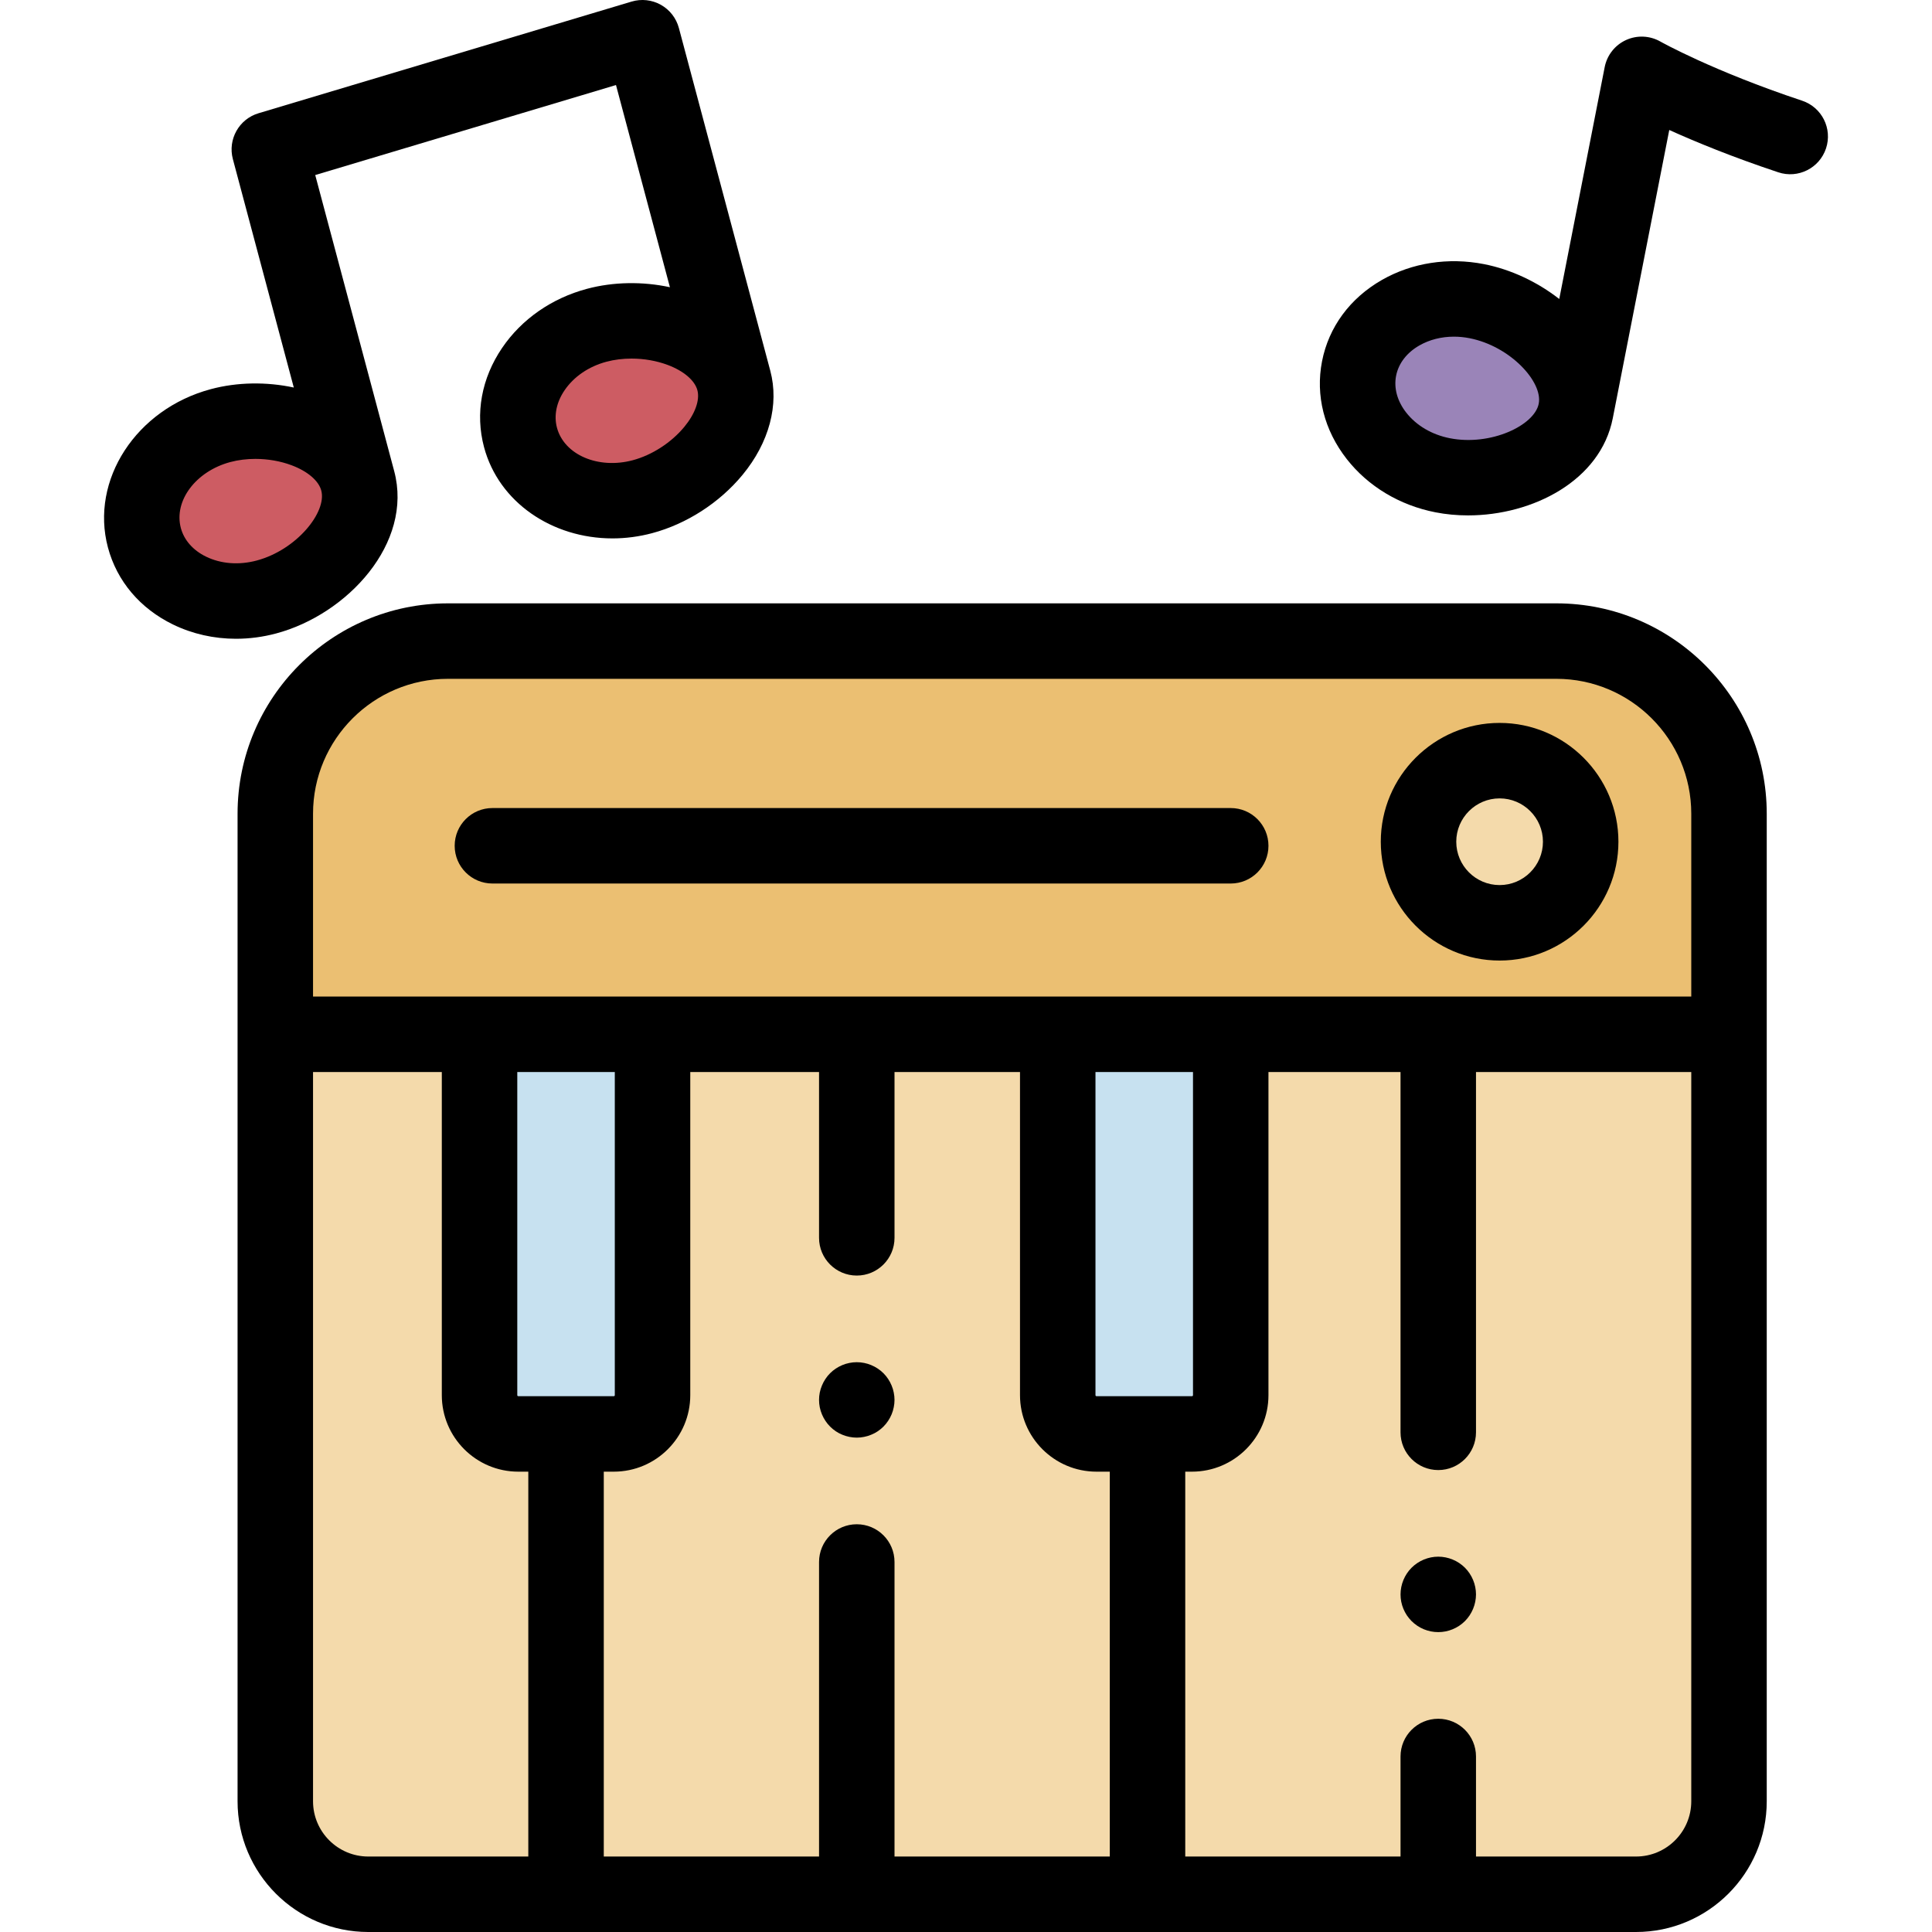 <?xml version="1.0" encoding="iso-8859-1"?>
<!-- Generator: Adobe Illustrator 19.0.0, SVG Export Plug-In . SVG Version: 6.00 Build 0)  -->
<svg version="1.1" id="Capa_1" xmlns="http://www.w3.org/2000/svg" xmlns:xlink="http://www.w3.org/1999/xlink" x="0px" y="0px"
	 viewBox="0 0 512.001 512.001" style="enable-background:new 0 0 512.001 512.001;" xml:space="preserve">
<path style="fill:#F4DAAB;" d="M326.156,274.094v105.913h-22.05h-23.794V274.094h-53.255H172.93v105.913h-22.922h-22.922V274.094
	H72.958v203.267c0,13.608,11.031,24.639,24.64,24.639h52.41h77.049h77.05h77.049h52.41c13.608,0,24.639-11.031,24.639-24.639
	V274.094h-77.049H326.156z"/>
<g>
	<polygon style="fill:#C7E1F0;" points="150.007,380.007 172.929,380.007 172.929,274.094 150.007,274.094 127.085,274.094 
		127.085,380.007 	"/>
	<polygon style="fill:#C7E1F0;" points="304.106,380.007 326.156,380.007 326.156,274.094 304.106,274.094 280.312,274.094 
		280.312,380.007 	"/>
</g>
<path style="fill:#EBBF72;" d="M72.958,215.646v58.448h54.127h22.922h22.922h54.127h53.255h23.794h22.05h54.999h77.049v-58.448
	c0-25.268-20.484-45.752-45.751-45.752H118.709C93.442,169.895,72.958,190.378,72.958,215.646z M397.411,201.581
	c11.867,0,21.487,9.62,21.487,21.487s-9.62,21.487-21.487,21.487s-21.487-9.62-21.487-21.487
	C375.924,211.201,385.545,201.581,397.411,201.581z"/>
<circle style="fill:#F4DAAB;" cx="397.41" cy="223.07" r="21.487"/>
<g>
	<path style="fill:#CD5C63;" d="M70.587,158.214c14.506-3.869,27.562-18.245,24.216-30.79c-3.346-12.545-21.827-18.509-36.333-14.64
		s-23.553,17.175-20.207,29.721C41.609,155.05,56.081,162.083,70.587,158.214z"/>
	<path style="fill:#CD5C63;" d="M158.145,86.199c-14.506,3.869-23.553,17.175-20.207,29.721
		c3.346,12.545,17.818,19.578,32.324,15.709s27.562-18.245,24.216-30.79C191.132,88.294,172.651,82.33,158.145,86.199z"/>
</g>
<path style="fill:#9A84B8;" d="M360.168,97.656c-2.497,12.741,7.423,25.411,22.156,28.298s32.772-4.304,35.269-17.045
	s-11.494-26.208-26.227-29.096C376.632,76.926,362.665,84.914,360.168,97.656z"/>
<path d="M304.106,512.001h77.05h52.41c19.101,0,34.64-15.539,34.64-34.64V274.094v-58.448c0-30.741-25.01-55.751-55.752-55.751
	H118.709c-30.741,0-55.751,25.01-55.751,55.751v58.448v203.267c0,19.101,15.539,34.64,34.639,34.64h52.41h77.05H304.106z
	 M294.106,370.007h-3.525c-0.148,0-0.269-0.121-0.269-0.269v-85.644h3.794h20h2.051v85.644c0,0.148-0.121,0.269-0.27,0.269h-1.781
	H294.106z M448.205,477.361c0,8.072-6.567,14.64-14.64,14.64h-42.41V465.49c0-5.523-4.478-10-10-10s-10,4.477-10,10v26.511h-57.05
	V390.007h1.781c11.177,0,20.27-9.093,20.27-20.269v-85.644h34.999v95.488c0,5.523,4.478,10,10,10s10-4.477,10-10v-95.488h57.05
	L448.205,477.361L448.205,477.361z M82.958,215.646c0-19.713,16.038-35.751,35.751-35.751h293.744
	c19.714,0,35.752,16.038,35.752,35.751v48.448h-67.05h-54.999h-22.051h-23.794h-53.255H172.93h-22.923h-22.922H82.958V215.646z
	 M140.007,492.001h-42.41c-8.072,0-14.639-6.567-14.639-14.64V284.094h34.127v85.644c0,11.176,9.093,20.269,20.269,20.269h2.653
	V492.001z M140.007,370.007h-2.653c-0.148,0-0.269-0.121-0.269-0.269v-85.644h2.922h20h2.923v85.644c0,0.148-0.121,0.269-0.27,0.269
	h-2.653H140.007z M217.057,413.945V492h-57.05V390.007h2.653c11.177,0,20.27-9.093,20.27-20.269v-85.644h34.127v43.943
	c0,5.523,4.478,10,10,10s10-4.477,10-10v-43.943h33.255v85.644c0,11.176,9.093,20.269,20.269,20.269h3.525v101.994h-57.049v-78.055
	c0-5.523-4.478-10-10-10S217.057,408.423,217.057,413.945z"/>
<path d="M397.411,254.556c17.362,0,31.487-14.125,31.487-31.487s-14.125-31.487-31.487-31.487s-31.487,14.125-31.487,31.487
	S380.049,254.556,397.411,254.556z M397.411,211.581c6.334,0,11.487,5.153,11.487,11.487s-5.153,11.487-11.487,11.487
	s-11.487-5.153-11.487-11.487S391.077,211.581,397.411,211.581z"/>
<path d="M326.156,234.142c5.522,0,10-4.477,10-10s-4.478-10-10-10H130.495c-5.522,0-10,4.477-10,10s4.478,10,10,10H326.156z"/>
<path d="M45.869,165.509c5.148,2.502,10.851,3.772,16.676,3.772c3.526,0,7.099-0.466,10.619-1.405
	c18.889-5.038,36.39-23.948,31.301-43.028c-0.533-2.001-2.225-8.345-2.578-9.667L83.539,46.39l79.705-23.854l14.29,53.579
	c-7.256-1.559-14.975-1.443-21.966,0.422c-9.336,2.49-17.324,8.046-22.491,15.646c-5.475,8.052-7.18,17.396-4.802,26.314
	c3.913,14.667,18.104,24.187,34.029,24.186c3.458,0,7-0.449,10.534-1.392c9.125-2.434,17.851-8.061,23.938-15.438
	c7.071-8.568,9.754-18.625,7.362-27.591v0.001c-0.311-1.166-1.309-4.908-1.509-5.659l-22.717-85.18
	c-0.697-2.613-2.423-4.833-4.783-6.152c-2.361-1.32-5.157-1.628-7.746-0.851L68.509,30.012c-5.179,1.55-8.188,6.934-6.795,12.157
	L77.859,102.7c-7.255-1.558-14.976-1.443-21.966,0.422c-19.811,5.284-32.054,24.107-27.292,41.96
	C30.979,153.999,37.111,161.253,45.869,165.509z M184.816,103.416C184.816,103.416,184.816,103.417,184.816,103.416
	c0.695,2.607-0.6,6.236-3.464,9.707c-3.444,4.174-8.554,7.48-13.667,8.844c-9.154,2.441-18.164-1.428-20.085-8.625
	c-0.858-3.218-0.142-6.739,2.017-9.914c2.467-3.627,6.41-6.314,11.106-7.567c2.095-0.559,4.35-0.834,6.632-0.834
	c3.289,0,6.633,0.573,9.623,1.697C181.191,98.308,184.12,100.81,184.816,103.416z M61.047,122.446
	c2.095-0.559,4.35-0.834,6.632-0.834c3.289,0,6.634,0.573,9.624,1.697c4.213,1.583,7.143,4.085,7.838,6.691
	c1.52,5.7-6.515,15.719-17.131,18.551c-4.693,1.252-9.454,0.886-13.399-1.031c-3.453-1.678-5.827-4.375-6.686-7.592
	C46.006,132.731,51.892,124.888,61.047,122.446z"/>
<path d="M366.213,74.193c-8.452,4.834-14.084,12.484-15.858,21.54c-1.774,9.056,0.554,18.266,6.557,25.932
	c5.665,7.236,14.007,12.244,23.489,14.102c2.806,0.55,5.714,0.82,8.647,0.82c17.13,0,35.116-9.21,38.358-25.755c0,0,0,0,0-0.001
	c0.413-2.105,1.665-8.497,1.924-9.817l13.044-66.565c6.938,3.137,16.684,7.153,28.895,11.215c5.236,1.743,10.901-1.091,12.645-6.332
	s-1.091-10.902-6.332-12.646c-23.694-7.882-37.432-15.601-37.557-15.671c-2.798-1.594-6.19-1.743-9.116-0.403
	c-2.927,1.341-5.029,4.009-5.648,7.168l-12.042,61.455c-5.844-4.562-12.854-7.848-19.929-9.235
	C383.804,68.142,374.191,69.631,366.213,74.193z M407.779,106.986c-1.137,5.788-12.757,11.268-23.533,9.154
	c-4.769-0.934-8.884-3.351-11.588-6.805c-2.367-3.023-3.317-6.488-2.677-9.757c0.641-3.269,2.828-6.118,6.161-8.024
	c2.696-1.542,5.851-2.335,9.156-2.335c1.363,0,2.752,0.135,4.144,0.408C400.225,91.739,408.913,101.197,407.779,106.986z"/>
<path d="M386.706,414.22c-0.54-0.36-1.12-0.67-1.73-0.92c-0.6-0.25-1.229-0.44-1.87-0.57c-1.29-0.26-2.619-0.26-3.909,0
	c-0.631,0.13-1.261,0.32-1.87,0.57c-0.601,0.25-1.181,0.56-1.721,0.92c-0.55,0.37-1.06,0.78-1.52,1.24
	c-1.86,1.87-2.93,4.44-2.93,7.08c0,0.65,0.06,1.3,0.189,1.95c0.13,0.64,0.32,1.27,0.57,1.87s0.56,1.18,0.92,1.73
	c0.37,0.54,0.79,1.05,1.25,1.52c0.46,0.46,0.97,0.87,1.52,1.24c0.54,0.36,1.12,0.67,1.721,0.92c0.609,0.25,1.239,0.44,1.87,0.57
	c0.649,0.13,1.31,0.19,1.96,0.19c0.649,0,1.31-0.06,1.949-0.19c0.641-0.13,1.271-0.32,1.87-0.57c0.61-0.25,1.19-0.56,1.73-0.92
	c0.55-0.37,1.06-0.78,1.52-1.24c0.46-0.47,0.88-0.98,1.24-1.52c0.36-0.55,0.67-1.13,0.92-1.73s0.44-1.23,0.57-1.87
	c0.13-0.65,0.2-1.3,0.2-1.95c0-2.64-1.07-5.21-2.931-7.08C387.766,415.001,387.256,414.591,386.706,414.22z"/>
<path d="M230.876,380.22c0.61-0.24,1.189-0.55,1.729-0.91c0.551-0.37,1.061-0.79,1.521-1.25s0.88-0.97,1.24-1.52
	c0.359-0.54,0.67-1.12,0.92-1.72c0.25-0.61,0.45-1.24,0.569-1.88c0.131-0.64,0.2-1.3,0.2-1.95s-0.069-1.31-0.2-1.95
	c-0.119-0.64-0.319-1.27-0.569-1.87c-0.25-0.61-0.561-1.19-0.92-1.73c-0.36-0.55-0.78-1.06-1.24-1.52s-0.97-0.88-1.521-1.24
	c-0.54-0.36-1.119-0.67-1.729-0.92c-0.6-0.25-1.23-0.45-1.87-0.57c-1.29-0.26-2.61-0.26-3.9,0c-0.64,0.12-1.27,0.32-1.88,0.57
	c-0.6,0.25-1.18,0.56-1.72,0.92c-0.55,0.36-1.06,0.78-1.52,1.24s-0.881,0.97-1.24,1.52c-0.36,0.54-0.67,1.12-0.92,1.73
	c-0.25,0.6-0.45,1.23-0.58,1.87c-0.13,0.64-0.19,1.3-0.19,1.95s0.061,1.31,0.19,1.95s0.33,1.27,0.58,1.88
	c0.25,0.6,0.56,1.18,0.92,1.72c0.359,0.55,0.78,1.06,1.24,1.52s0.97,0.88,1.52,1.25c0.54,0.36,1.12,0.67,1.72,0.91
	c0.61,0.25,1.24,0.45,1.88,0.57c0.641,0.13,1.301,0.2,1.95,0.2c0.65,0,1.311-0.07,1.95-0.2
	C229.646,380.671,230.276,380.47,230.876,380.22z"/>
<g>
</g>
<g>
</g>
<g>
</g>
<g>
</g>
<g>
</g>
<g>
</g>
<g>
</g>
<g>
</g>
<g>
</g>
<g>
</g>
<g>
</g>
<g>
</g>
<g>
</g>
<g>
</g>
<g>
</g>
</svg>

